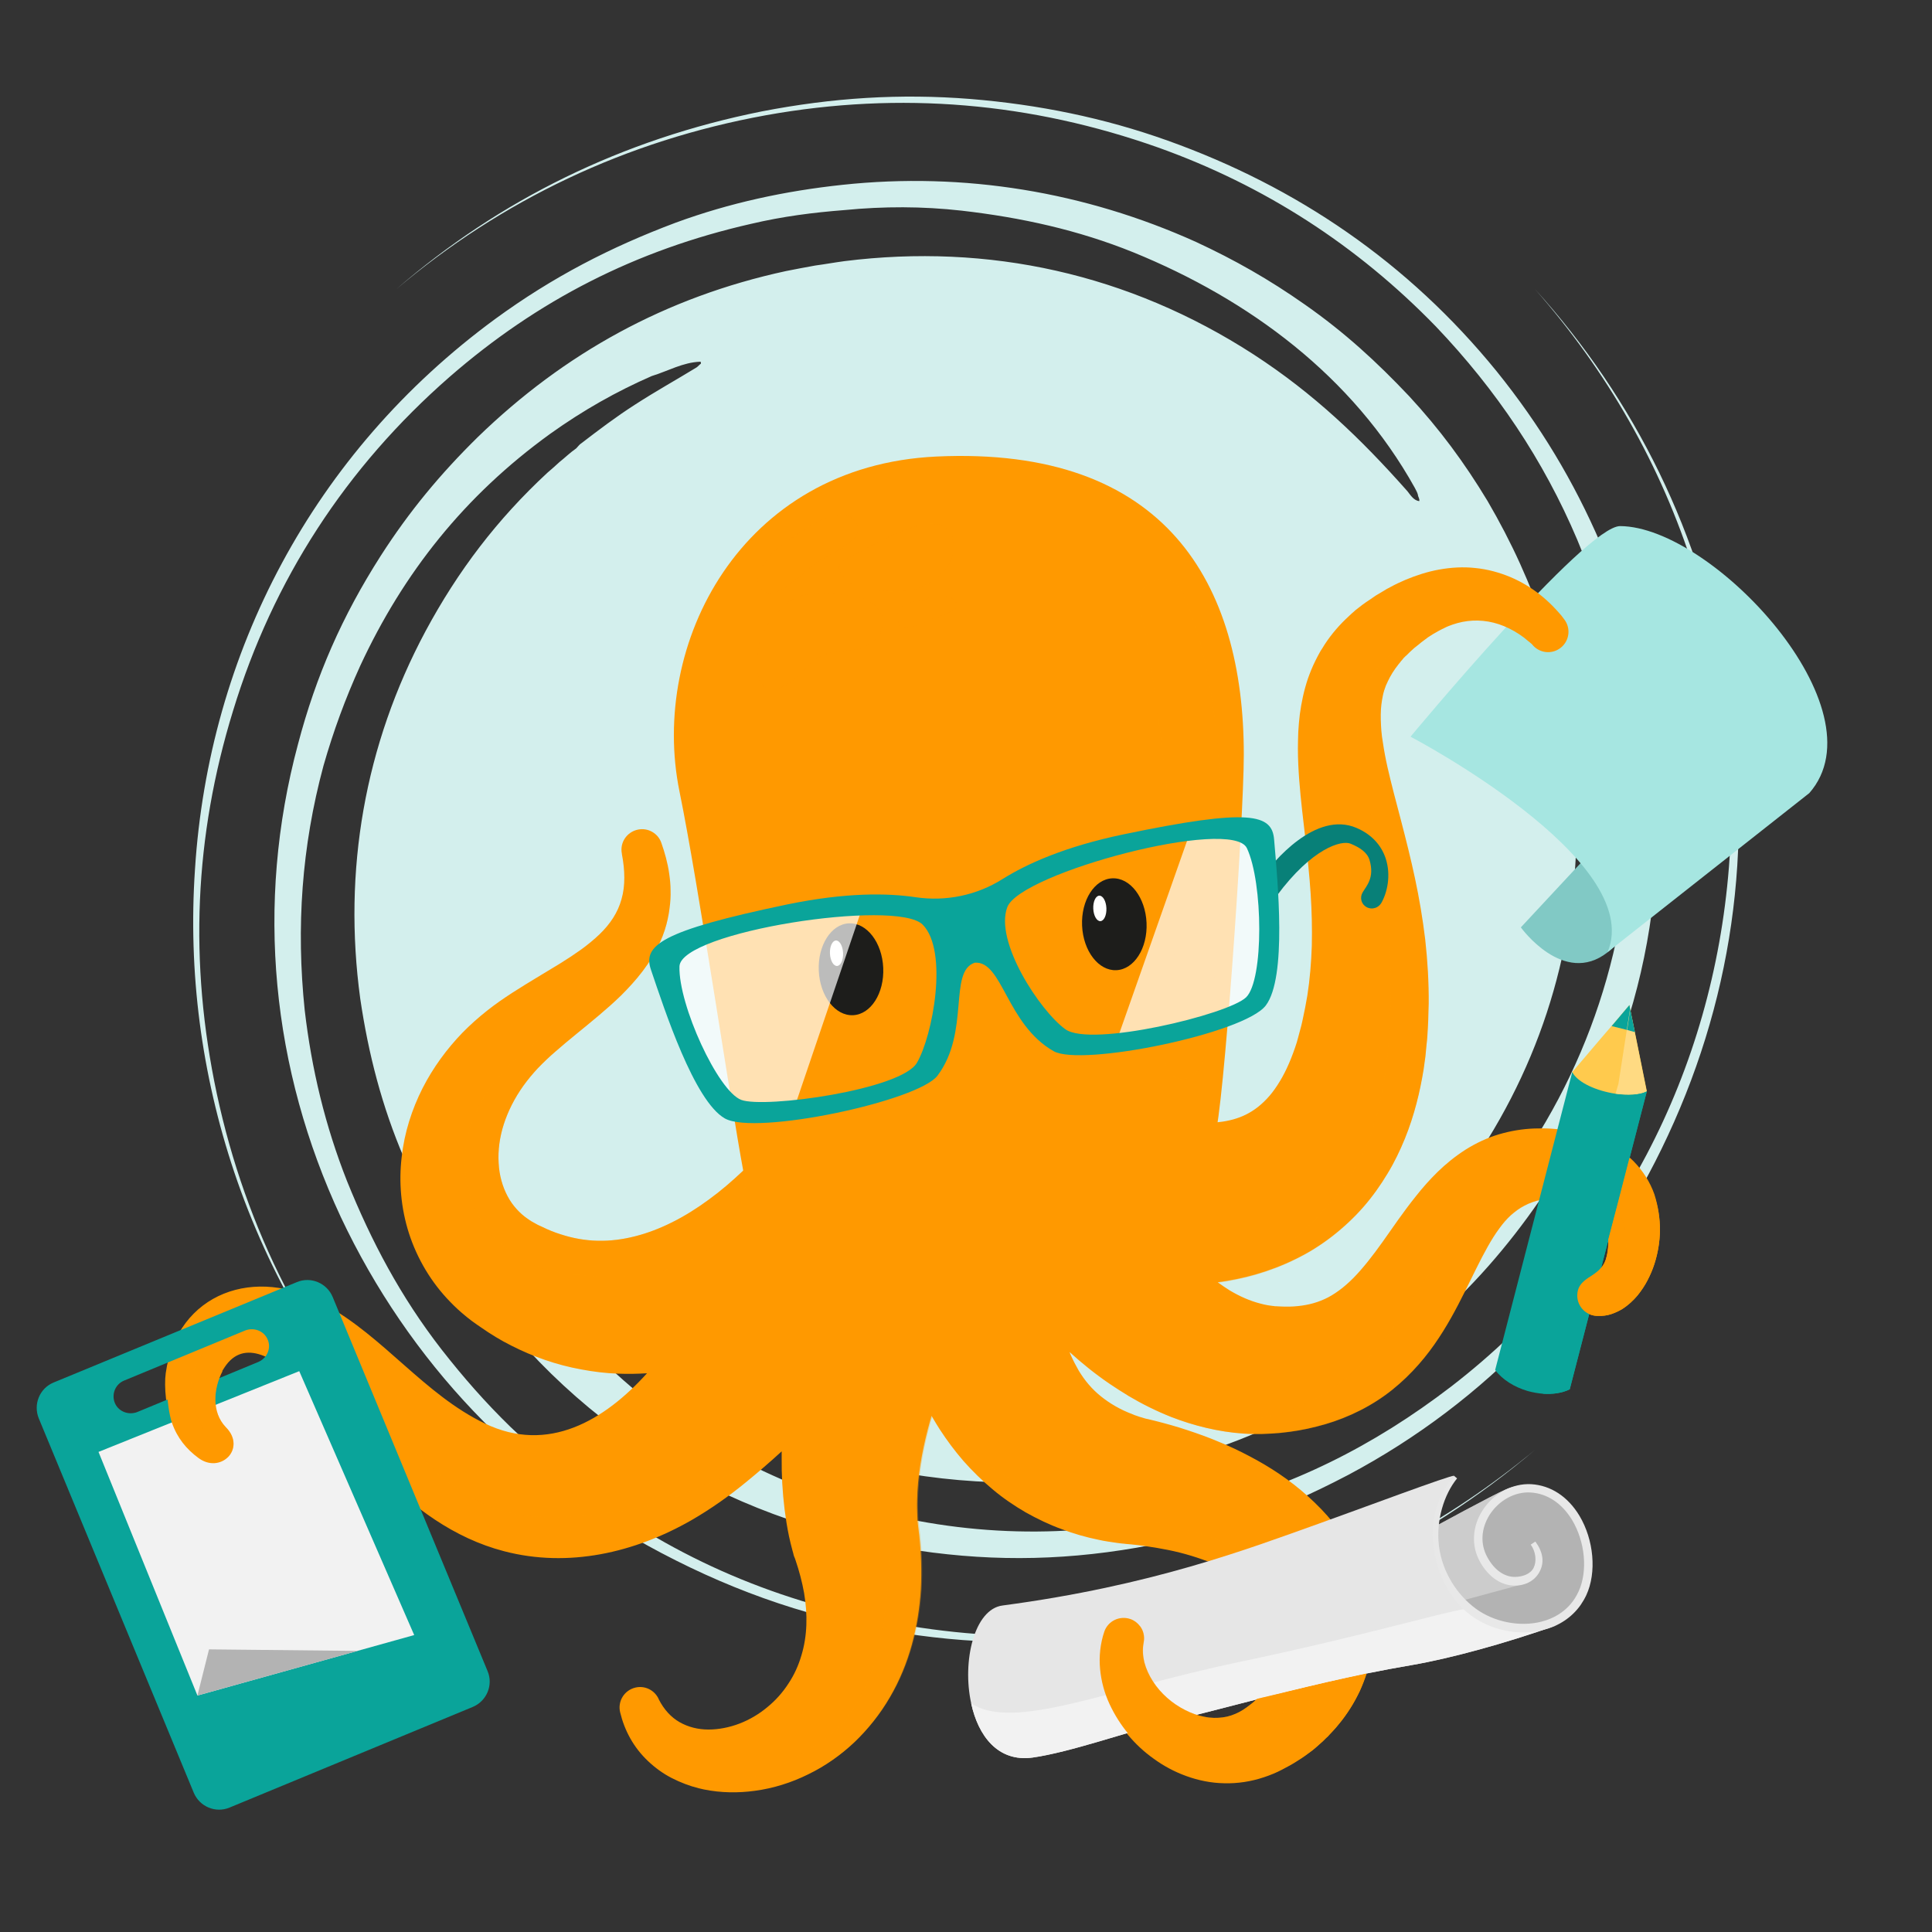 <svg width="1000" height="1000" viewBox="0 0 1000 1000" fill="none" xmlns="http://www.w3.org/2000/svg"
     version="1.1" xmlns:xlink="http://www.w3.org/1999/xlink">

    <rect x="0" y="0" width="1000" height="1000" fill="#333333" stroke="none"/>

    <g>

        <path id="funnel"
              d="M794.572 750.402C736.586 799.593 667.3 832.751 590.282 845.024C548.75 851.457 509.102 851.754 467.471 845.321C422.668 838.59 382.028 824.734 342.379 803.849C268.93 765.248 211.538 704.377 176.449 630.045C140.666 553.437 131.944 468.218 154.246 385.176C163.563 349.742 177.143 318.861 197.067 287.683C211.935 264.522 227.993 245.222 247.321 226.218C292.124 182.767 344.659 153.767 406.808 140.306C411.962 139.316 416.819 138.326 421.974 137.436C427.128 136.743 431.985 135.852 437.139 135.159C511.58 125.855 584.137 141.593 648.863 183.46C680.087 203.75 704.272 226.911 728.458 254.229C730.044 256.208 731.729 259.079 734.604 259.376C734.901 258.089 733.91 257.099 733.91 256.109C733.612 254.823 732.919 253.833 732.324 252.546C700.109 194.644 646.584 155.054 586.615 130.606C557.969 119.026 528.629 112.592 497.703 109.029C477.383 106.753 457.459 106.753 437.139 108.732C420.685 110.019 405.222 111.998 388.768 115.859C329.097 129.418 278.247 155.449 232.75 195.04C178.927 242.055 141.261 300.253 120.644 367.855C100.621 432.883 97.747 498.208 112.218 566.106C127.384 636.875 159.301 698.043 204.996 750.501C167.925 708.633 139.279 660.431 121.239 606.687C104.19 555.812 97.35 503.057 100.919 450.006C108.055 338.062 161.878 234.433 256.242 165.149C286.177 143.275 316.211 127.835 349.714 115.265C377.765 104.971 406.412 98.835 436.049 95.667C498.892 88.937 561.438 99.23 619.127 125.261C639.149 134.565 656.793 144.562 675.527 157.726C696.144 172.177 712.599 187.32 729.35 205.037C745.111 222.061 757.996 239.481 769.99 259.376C782.579 280.953 792.193 302.134 799.925 325.393C811.225 359.837 816.379 394.875 816.082 430.606C815.09 494.941 795.762 556.109 756.113 610.547C731.333 644.001 703.876 669.438 668.787 691.609C667.498 692.599 666.21 693.589 664.921 694.479C664.227 694.776 663.335 695.172 662.641 695.469C654.91 700.913 647.476 704.476 639.447 709.623C638.456 710.316 637.464 710.91 636.87 711.899C636.87 712.196 636.87 712.592 637.167 712.592C643.907 712.592 650.35 709.722 656.793 707.149C672.95 701.309 687.422 693.589 702.587 683.988C728.359 666.964 748.976 648.554 768.701 625.393C816.082 568.382 841.556 499.593 843.836 427.439C844.53 401.705 842.547 376.961 837.988 350.831C833.428 325.393 826.093 302.53 816.379 279.369C798.934 238.194 774.451 201.771 743.227 169.009C702.29 126.845 654.315 95.964 599.501 76.367C534.08 53.206 466.38 47.069 396.499 59.639C323.942 72.803 259.513 103.684 205.095 149.709C258.621 103.387 322.059 72.111 394.319 57.66C431.093 50.534 465.885 48.356 502.262 51.226C537.351 54.097 571.251 60.926 604.457 72.803C671.166 96.657 728.855 135.852 774.649 192.17C797.249 220.181 814.595 249.181 828.472 281.348C841.655 311.932 850.08 343.506 854.541 376.96C866.138 463.17 848.098 546.212 797.149 620.939C763.349 670.131 722.015 705.862 670.769 731.992C619.226 758.419 562.132 769.999 505.137 766.733C458.054 763.863 412.954 751.589 370.728 728.429C360.122 722.292 350.408 716.551 340.099 709.425C333.359 704.575 327.511 700.418 321.365 695.271C316.211 690.421 311.057 686.561 305.902 681.711C299.757 675.872 294.305 670.131 288.159 664.291C284.888 660.728 281.717 657.165 278.446 653.305C276.86 651.721 275.175 650.435 273.886 648.752C272.3 646.476 270.318 644.892 268.732 642.615C267.74 641.626 266.749 641.032 265.857 640.339C264.866 640.042 264.569 641.032 264.866 641.626C266.848 646.476 269.029 650.929 272.003 655.779C281.717 670.923 291.629 683.493 303.92 696.36C311.949 705.07 320.374 712.493 329.394 720.214C346.146 733.773 362.897 744.958 381.929 754.955C393.823 761.091 405.817 766.535 418.306 771.385C430.201 775.542 441.798 779.402 454.387 782.668C509.498 796.525 563.619 795.832 619.028 781.975C668.291 769.702 710.517 748.818 751.157 717.64C837.492 651.028 886.557 553.833 894.883 448.917C897.163 419.026 896.469 390.025 892.009 359.738C888.44 337.172 883.584 316.584 876.843 295.007C859.794 240.669 831.445 191.675 794.374 149.511C846.413 206.918 880.907 276.993 894.19 355.581C908.364 438.623 896.469 519.983 859.993 594.71C824.903 666.766 769.395 725.36 697.929 763.368C678.302 773.661 658.974 782.371 637.663 788.805C629.237 791.378 621.506 793.655 613.18 795.931C604.754 797.911 597.023 799.494 588.399 801.078C547.164 808.204 508.507 808.204 467.57 801.375C373.801 785.934 294.503 737.337 239.986 656.571C227.101 637.568 217.783 619.257 209.06 599.263C197.76 572.836 190.723 545.816 186.461 516.914C177.441 450.6 188.74 385.571 220.261 326.68C237.013 295.502 257.333 268.778 283.402 244.628C285.681 242.648 287.565 241.065 289.547 239.184C292.422 236.908 294.999 234.334 298.27 232.058C299.261 231.068 299.856 230.078 300.847 229.484C310.164 222.358 318.59 215.925 328.601 209.491C339.604 202.365 349.516 196.921 360.518 190.19C361.51 189.498 361.807 188.904 362.798 188.211C362.798 187.914 362.798 187.221 362.501 187.221C353.481 187.518 345.749 192.071 337.324 194.644C318.986 202.662 301.838 212.361 284.789 224.536C240.284 256.703 208.763 296.591 186.461 344.595C178.729 361.619 172.584 378.346 167.429 396.36C156.129 438.227 153.255 479.996 157.715 522.853C161.284 553.437 168.321 582.734 179.621 611.339C192.21 642.516 207.375 671.22 228.587 698.538C239.887 712.988 251.187 725.855 264.073 738.425C272.102 746.146 280.23 753.272 288.853 760.596C336.233 799.197 387.479 824.041 447.745 837.205C509.994 850.765 569.269 850.072 630.129 834.334C662.641 825.921 692.378 815.034 721.619 799.296C748.183 785.143 771.972 769.108 794.572 750.402Z"
              fill="#D3EFED"/>
        <animateTransform
                attributeName="transform"
                type="rotate"
                dur="8s"
                values="0 500 450;360 500 450"
                keyTimes="0; 1"
                calcMode="linear"
                repeatCount="indefinite"
        />
    </g>

    <g id="octopus">
        <g id="Group">
            <path id="Vector"
                  d="M818.091 446.807L787.191 480.007C787.191 480.007 809.291 510.807 832.091 492.907C854.791 475.007 851.991 447.007 851.991 447.007L818.091 446.807Z"
                  fill="#81C9C5"/>
            <path id="Vector_2"
                  d="M730.091 381.307C730.091 381.307 851.991 445.107 832.091 492.807L936.491 410.507C974.591 367.107 886.591 272.607 838.591 272.307C820.591 272.207 730.091 381.307 730.091 381.307Z"
                  fill="#A6E6E1"/>
        </g>
        <g id="Group_2">
            <path id="Vector_3"
                  d="M607.191 578.007C607.291 578.007 607.391 578.107 607.591 578.107C607.391 578.107 607.291 578.007 607.191 578.007Z"
                  fill="#FF9900"/>
            <path id="Vector_4"
                  d="M859.191 636.807C859.091 642.907 858.091 648.707 856.291 654.307C855.391 657.107 854.191 659.907 852.791 662.607C851.391 665.307 849.691 667.907 847.591 670.507C845.491 673.007 842.891 675.507 839.591 677.607C837.891 678.607 835.991 679.507 833.891 680.207C831.791 680.907 829.391 681.207 827.091 681.107C821.291 681.207 816.491 676.507 816.391 670.607C816.391 667.307 817.791 664.407 820.191 662.407C821.991 660.907 824.291 659.907 826.891 659.907C826.891 659.807 826.791 659.807 826.891 659.707C826.991 659.607 827.091 659.407 827.391 659.207C827.891 658.707 828.591 657.807 829.191 656.707C830.491 654.407 831.591 651.207 832.191 647.907C832.691 644.607 832.791 641.207 832.291 638.007C831.791 634.807 830.891 631.907 829.491 629.607C828.091 627.207 826.491 625.407 824.491 624.007C822.491 622.607 820.191 621.607 817.391 620.907C814.591 620.207 811.491 619.807 808.091 619.807C806.391 619.807 804.591 619.907 802.791 620.107C800.991 620.307 799.391 620.507 797.791 620.907C794.591 621.607 791.691 622.607 789.091 624.007C786.491 625.307 784.291 627.007 782.091 628.907C779.891 630.907 777.891 633.207 775.891 636.007C773.891 638.707 771.891 641.907 769.991 645.307C766.091 652.207 762.391 660.107 758.091 668.707C753.791 677.307 748.991 686.507 742.391 695.907C739.091 700.607 735.391 705.207 731.091 709.707C726.791 714.207 721.991 718.507 716.691 722.307C711.391 726.107 705.591 729.407 699.591 732.107C693.591 734.807 687.391 736.907 681.291 738.407C675.091 740.007 668.991 741.007 662.991 741.607L661.891 741.707L660.591 741.807L658.191 742.007C656.591 742.107 654.991 742.107 653.291 742.207C651.691 742.207 650.091 742.207 648.391 742.207C646.791 742.207 645.191 742.107 643.491 742.007C630.491 741.107 617.791 737.907 606.191 733.407C598.391 730.307 590.991 726.607 584.091 722.507C580.791 720.507 577.491 718.407 574.391 716.307C566.891 711.207 559.991 705.607 553.591 699.807C553.791 700.307 553.991 700.807 554.191 701.307C555.491 704.207 556.891 706.907 558.391 709.507C561.491 714.607 565.191 719.007 569.791 722.707C574.391 726.407 579.791 729.607 586.191 732.007L587.391 732.507L588.591 732.907C589.391 733.207 590.291 733.507 591.091 733.707L592.391 734.107L593.091 734.307L594.091 734.507L598.191 735.507C603.691 736.907 609.091 738.407 614.491 740.207C619.891 742.007 625.291 743.907 630.691 746.207C636.091 748.407 641.391 750.907 646.691 753.707C657.191 759.207 667.491 765.907 676.891 774.407C681.591 778.607 686.091 783.207 690.191 788.307C694.291 793.407 697.991 799.007 701.191 805.007C702.791 808.007 704.191 811.107 705.391 814.407C705.991 816.007 706.591 817.707 707.091 819.307C707.391 820.107 707.591 821.007 707.791 821.807C707.991 822.607 708.291 823.507 708.491 824.307L709.091 826.907L709.591 829.507C709.791 830.407 709.891 831.207 709.991 832.107C710.091 833.007 710.291 833.807 710.291 834.707C710.691 838.207 710.791 841.707 710.691 845.307C710.591 848.807 710.291 852.307 709.691 855.807C709.091 859.307 708.291 862.707 707.291 866.007C706.191 869.307 704.991 872.507 703.591 875.607C702.091 878.707 700.491 881.707 698.691 884.507C696.891 887.307 694.991 890.007 692.891 892.507C691.891 893.807 690.791 895.007 689.691 896.207L687.991 898.007L687.191 898.907L686.291 899.707L684.591 901.407L682.791 903.007L681.891 903.807L680.991 904.607L679.191 906.107C676.691 908.007 674.191 909.807 671.591 911.407C668.991 913.107 666.391 914.507 663.691 915.907C660.691 917.507 657.491 918.807 654.191 919.907C647.591 922.107 640.591 923.207 633.691 923.007C626.791 922.907 620.191 921.507 614.091 919.307C607.991 917.107 602.391 914.107 597.291 910.407C592.191 906.807 587.691 902.607 583.791 897.907C579.891 893.207 576.591 888.007 573.991 882.407C571.391 876.807 569.691 870.707 569.091 864.207C568.491 857.807 569.191 851.107 571.291 844.907C573.191 839.407 579.191 836.507 584.791 838.407C589.791 840.107 592.591 845.207 591.791 850.207L591.691 850.807C591.091 854.107 591.291 857.507 592.091 860.807C592.991 864.207 594.491 867.507 596.491 870.607C600.491 876.907 606.591 882.207 613.191 885.507C616.491 887.207 619.891 888.407 623.191 889.007C626.491 889.707 629.791 889.707 632.791 889.307C635.791 888.907 638.591 887.907 641.291 886.507C642.591 885.807 643.891 885.007 645.091 884.107C646.691 882.907 648.191 881.807 649.591 880.507C651.691 878.707 653.491 876.807 655.191 874.907C658.191 871.407 660.491 867.707 662.091 863.907C664.591 857.907 665.391 851.907 664.491 846.307C663.691 840.607 661.291 835.307 657.591 830.307C655.691 827.807 653.591 825.407 650.991 823.207C648.491 821.007 645.691 818.807 642.691 816.907C636.691 813.007 629.691 809.707 622.191 807.107C618.491 805.807 614.591 804.607 610.591 803.607C606.591 802.607 602.591 801.807 598.391 801.107C594.291 800.407 589.991 799.807 585.791 799.407L582.591 799.107L581.791 799.007L580.591 798.907L578.191 798.607C576.591 798.407 574.991 798.107 573.491 797.907L571.091 797.507L568.691 797.007C562.291 795.707 555.891 793.907 549.591 791.507C543.191 789.207 536.991 786.207 530.891 782.807C524.891 779.307 518.991 775.307 513.691 770.807C508.291 766.307 503.291 761.407 498.691 756.207C494.191 751.007 490.091 745.507 486.391 739.807C485.091 737.807 483.991 735.907 482.791 733.907C482.591 733.607 482.391 733.207 482.191 732.907C482.191 732.907 482.191 732.907 482.191 732.807C481.491 735.207 480.791 737.507 480.191 739.907C476.991 752.307 474.891 764.707 474.691 776.407C474.591 779.307 474.691 782.207 474.791 784.907L474.891 787.007L475.091 789.007L475.791 794.707C476.791 803.907 477.091 813.307 476.591 822.807C475.991 832.307 474.491 841.907 471.891 851.407C469.291 860.807 465.491 870.107 460.491 878.607C455.491 887.207 449.291 895.007 442.191 901.807C435.091 908.507 426.991 914.207 418.291 918.407C409.591 922.707 400.391 925.607 390.791 926.907C382.091 928.107 373.091 928.007 364.291 926.207C363.391 926.007 362.591 925.807 361.691 925.607C356.891 924.407 352.191 922.607 347.691 920.307C343.191 918.007 339.091 915.007 335.391 911.507C331.691 908.007 328.591 904.007 326.191 899.707C323.791 895.407 322.091 890.907 320.991 886.307C319.591 880.607 323.091 874.907 328.791 873.507C333.691 872.307 338.591 874.707 340.791 879.107L340.991 879.607C343.691 884.907 347.391 888.907 351.791 891.407C356.191 893.907 361.291 895.207 366.691 895.207C371.991 895.207 377.591 894.107 382.791 892.107C387.991 890.107 392.891 887.207 397.191 883.607C401.491 880.107 405.191 875.907 408.091 871.407C411.091 866.907 413.291 862.007 414.791 856.907C417.891 846.707 418.091 835.707 416.191 824.507C415.191 818.907 413.691 813.207 411.791 807.607C411.591 806.907 411.291 806.207 410.991 805.507L410.891 805.207V805.107L410.791 804.907L410.591 804.007L410.091 802.207C409.791 801.007 409.491 799.807 409.191 798.707L408.391 795.207C407.391 790.507 406.691 785.807 406.091 781.207C404.991 772.207 404.491 763.307 404.591 754.507C404.591 754.307 404.591 754.007 404.591 753.807C404.591 752.907 404.591 752.107 404.591 751.207C398.391 756.907 392.091 762.307 386.091 767.207C377.191 774.507 367.791 781.107 357.791 786.907C328.391 803.707 294.191 811.607 260.891 802.907C234.791 796.107 213.591 780.107 194.991 761.107C181.191 747.007 136.491 677.407 116.191 707.707C113.791 711.307 111.991 715.807 111.191 720.507C110.691 723.607 110.591 726.807 111.091 729.707C112.791 738.207 130.991 757.007 110.791 758.607C89.791 760.207 83.891 724.307 85.791 710.707C91.591 669.107 132.591 654.607 168.091 675.207C198.591 691.807 219.691 721.807 250.991 736.807C283.891 752.607 312.891 735.107 334.891 710.807C329.991 711.107 324.991 711.207 319.991 711.007C313.591 710.807 307.191 710.007 300.791 708.807C288.091 706.507 275.891 702.207 264.691 696.507C259.091 693.707 253.891 690.507 248.891 687.007L246.991 685.707L244.891 684.207C244.191 683.707 243.491 683.207 242.791 682.607C242.091 682.107 241.391 681.507 240.791 681.007C238.091 678.807 235.491 676.407 233.091 673.907C228.191 668.907 223.891 663.307 220.291 657.307C216.691 651.307 213.791 644.907 211.691 638.407C207.491 625.307 206.391 611.707 207.891 599.007C209.291 586.207 213.191 574.207 218.691 563.307C224.191 552.507 231.291 542.907 239.291 534.607C243.291 530.507 247.591 526.707 251.991 523.207C256.391 519.707 260.791 516.707 265.091 513.907C273.791 508.307 282.091 503.507 289.891 498.707C293.791 496.307 297.391 493.907 300.891 491.407C304.291 488.907 307.491 486.307 310.291 483.607C315.891 478.207 319.791 472.307 321.691 465.407C323.691 458.507 323.491 450.407 321.891 442.107V441.907C320.691 436.207 324.391 430.607 330.191 429.407C335.391 428.307 340.591 431.307 342.291 436.207C344.091 441.307 345.591 446.607 346.391 452.307C346.791 455.107 347.091 458.007 347.091 461.007C347.191 463.907 346.991 466.907 346.591 469.907C346.391 471.707 346.091 473.507 345.691 475.307C344.791 479.507 343.491 483.607 341.691 487.507C339.191 493.107 336.091 498.107 332.591 502.707C329.091 507.307 325.291 511.407 321.491 515.207C317.591 519.007 313.691 522.407 309.791 525.707C301.991 532.307 294.391 538.207 287.691 544.107C284.291 547.007 281.191 550.007 278.391 552.907C275.691 555.807 273.191 558.807 270.891 562.007C266.391 568.307 262.991 575.007 260.791 581.807C258.591 588.607 257.691 595.507 258.091 601.907C258.391 608.307 260.091 614.207 262.691 619.107C263.991 621.607 265.591 623.807 267.291 625.707C269.091 627.707 270.991 629.407 273.191 630.907C274.291 631.707 275.391 632.407 276.591 633.007C276.891 633.207 277.191 633.307 277.491 633.507C277.791 633.707 278.091 633.807 278.391 634.007L280.591 635.007C283.791 636.607 287.091 637.907 290.291 638.907C303.191 643.107 315.791 643.207 328.691 639.907C335.091 638.307 341.591 635.807 347.991 632.607C354.391 629.407 360.791 625.407 366.891 620.907C373.091 616.407 378.991 611.307 384.691 605.907C385.191 605.407 385.791 604.807 386.291 604.307C388.491 602.107 390.691 599.807 392.791 597.507C395.391 594.707 397.791 591.707 399.891 589.007C414.591 569.607 442.291 565.807 461.691 580.507C464.091 582.407 466.291 584.407 468.291 586.607L472.791 580.707C492.991 554.207 530.891 549.007 557.391 569.307C563.091 573.607 567.691 578.707 571.391 584.407C581.491 577.407 594.391 574.707 607.191 578.007H607.091C606.991 578.007 606.991 578.007 606.991 578.007C606.891 578.007 606.991 578.007 606.991 578.007C606.991 578.007 606.991 578.007 607.091 578.007C607.091 578.007 607.191 578.007 607.191 578.107C607.391 578.207 607.591 578.307 607.891 578.407C608.391 578.607 609.091 578.807 609.691 579.007C610.991 579.407 612.391 579.707 613.891 580.007C616.791 580.507 619.691 580.907 622.591 581.007C628.291 581.307 633.591 580.707 638.291 579.407C642.991 578.107 647.091 576.107 651.191 572.907C653.191 571.307 655.191 569.407 657.091 567.207C658.991 565.007 660.791 562.407 662.491 559.607C665.891 554.007 668.791 547.107 671.191 539.607L671.991 536.707C672.091 536.207 672.291 535.707 672.391 535.207L672.791 533.707L673.191 532.207L673.591 530.707C673.791 529.707 674.091 528.707 674.291 527.607C675.191 523.507 675.991 519.407 676.691 515.207C677.991 506.807 678.691 498.307 678.991 489.507C679.191 480.707 678.991 471.807 678.391 462.607C677.791 453.407 676.791 444.007 675.691 434.307C674.591 424.607 673.291 414.507 672.491 403.907C672.091 398.607 671.791 393.107 671.791 387.407C671.791 384.607 671.891 381.707 671.991 378.707C672.191 375.707 672.391 372.807 672.791 369.707C673.591 363.707 674.891 357.407 676.991 351.207C678.091 348.107 679.291 345.107 680.791 342.107C681.491 340.607 682.291 339.207 683.091 337.707C683.491 337.007 683.891 336.307 684.391 335.607C684.791 334.907 685.291 334.207 685.691 333.507C689.291 328.007 693.591 323.107 698.091 319.007L699.791 317.407C700.391 316.907 700.991 316.407 701.491 315.907L703.291 314.507L705.091 313.107C705.691 312.707 706.291 312.207 706.891 311.807L708.691 310.607L712.191 308.207L715.891 306.007L717.691 304.907L719.591 303.907C720.891 303.207 722.191 302.507 723.491 301.907L727.491 300.107C732.991 297.807 738.791 295.907 744.891 294.807C750.991 293.707 757.391 293.307 763.591 294.007C769.891 294.607 775.991 296.307 781.591 298.607C787.291 301.007 792.391 304.107 796.991 307.707C799.291 309.507 801.491 311.507 803.491 313.507C804.491 314.507 805.491 315.607 806.491 316.707C806.991 317.307 807.491 317.807 807.991 318.407C808.191 318.707 808.491 319.007 808.691 319.307L809.591 320.507C813.191 325.107 812.391 331.707 807.791 335.307C803.191 338.907 796.591 338.107 792.991 333.507C793.091 333.607 792.991 333.507 792.891 333.407L792.691 333.207L792.191 332.807C791.891 332.507 791.491 332.207 791.091 331.907C790.291 331.307 789.591 330.607 788.791 330.007C787.191 328.807 785.491 327.707 783.791 326.707C780.291 324.707 776.691 323.207 773.091 322.307C765.891 320.507 758.691 320.907 751.791 323.307C750.391 323.807 748.991 324.307 747.691 325.007C745.691 325.907 743.691 327.007 741.691 328.207L739.191 329.807C738.391 330.407 737.591 331.007 736.791 331.607L735.591 332.507L734.391 333.507L731.991 335.407L729.691 337.507L728.591 338.607C728.191 339.007 727.891 339.307 727.491 339.607L726.491 340.607L725.591 341.707C725.291 342.107 724.891 342.407 724.691 342.807L723.791 343.907C721.491 346.807 719.691 349.707 718.291 352.707C718.091 353.107 717.991 353.507 717.791 353.807L717.291 354.907C717.091 355.707 716.691 356.407 716.491 357.207C715.991 358.707 715.691 360.407 715.391 362.007C714.791 365.307 714.591 368.807 714.691 372.507C714.691 374.407 714.891 376.307 714.991 378.307C715.191 380.307 715.391 382.307 715.791 384.407C716.391 388.507 717.191 392.807 718.191 397.207C720.191 406.007 722.691 415.307 725.191 424.807C727.691 434.407 730.191 444.307 732.391 454.607C734.591 464.907 736.391 475.507 737.691 486.307C738.891 497.207 739.591 508.307 739.491 519.507C739.391 525.107 739.191 530.807 738.791 536.407C738.691 537.807 738.591 539.207 738.391 540.607L738.191 542.707L737.991 544.807L737.791 546.907C737.691 547.607 737.591 548.307 737.491 549.007L736.891 553.407C734.991 565.107 732.091 577.207 727.191 589.307C724.691 595.407 721.791 601.507 718.191 607.407C714.591 613.407 710.491 619.207 705.691 624.707C700.891 630.207 695.391 635.307 689.491 639.907C686.491 642.207 683.491 644.307 680.291 646.307C677.091 648.307 673.791 650.107 670.491 651.707C663.791 655.007 656.891 657.607 649.991 659.607C643.391 661.507 636.791 662.807 630.291 663.707C632.391 665.207 634.391 666.607 636.491 667.907C641.691 671.007 646.891 673.307 652.291 674.707L654.291 675.207C654.991 675.307 655.691 675.507 656.291 675.607C656.991 675.707 657.691 675.807 658.391 675.907L659.391 676.007L659.891 676.107H660.491C663.691 676.307 666.791 676.407 669.691 676.207C675.491 675.807 680.591 674.707 685.591 672.407C688.091 671.307 690.491 669.807 692.991 668.007C695.491 666.207 697.991 664.007 700.491 661.507C705.491 656.407 710.491 650.007 715.691 642.707C720.891 635.407 726.291 627.307 732.991 619.007C736.291 614.807 739.991 610.607 744.191 606.507C748.391 602.407 753.191 598.507 758.491 595.107C763.891 591.707 769.791 588.907 775.891 587.107C778.991 586.207 781.991 585.507 785.091 585.007C788.191 584.507 791.191 584.207 794.191 584.107C797.191 584.007 800.091 584.007 802.991 584.207C805.791 584.407 808.691 584.607 811.591 585.107C817.391 586.007 823.291 587.507 829.191 590.007C832.091 591.307 834.991 592.807 837.791 594.707C840.591 596.607 843.191 598.707 845.591 601.107C850.391 606.007 854.091 611.907 856.291 618.107C858.291 624.407 859.191 630.707 859.191 636.807Z"
                  fill="#FF9900"/>
        </g>
        <path id="Vector_5" opacity="0.3"
              d="M672.291 850.407C671.591 859.807 664.291 870.107 655.491 874.707C658.491 871.207 660.791 867.507 662.391 863.707C664.891 857.707 665.691 851.707 664.791 846.107C663.991 840.407 661.591 835.107 657.891 830.107C655.991 827.607 653.891 825.207 651.291 823.007C648.791 820.807 645.991 818.607 642.991 816.707C636.991 812.807 629.991 809.507 622.491 806.907C618.791 805.607 614.891 804.407 610.891 803.407C606.891 802.407 602.891 801.607 598.691 800.907C594.591 800.207 590.291 799.607 586.091 799.207L582.891 798.907L582.091 798.807L580.891 798.707L578.491 798.407C576.891 798.207 575.291 797.907 573.791 797.707L571.391 797.307L568.991 796.807C562.591 795.507 556.191 793.707 549.891 791.307C543.491 789.007 537.291 786.007 531.191 782.607C525.191 779.107 519.291 775.107 513.991 770.607C508.591 766.107 503.591 761.207 498.991 756.007C494.491 750.807 490.391 745.307 486.691 739.607C485.391 737.607 484.691 736.107 482.491 732.707C540.591 795.207 586.191 774.407 648.491 804.407C672.591 815.507 673.591 833.207 672.291 850.407Z"
              fill="#FF9900"/>
        <path id="Vector_6" opacity="0.3"
              d="M385.791 610.507C386.391 638.107 355.191 670.707 288.691 658.307C248.291 650.707 228.591 608.807 248.191 571.707C262.291 545.107 292.791 529.507 314.291 509.807C325.191 499.807 338.291 488.907 345.691 475.307C344.791 479.507 343.491 483.607 341.691 487.507C339.191 493.107 336.091 498.107 332.591 502.707C329.091 507.307 325.291 511.407 321.491 515.207C317.591 519.007 313.691 522.407 309.791 525.707C301.991 532.307 294.391 538.207 287.691 544.107C284.291 547.007 281.191 550.007 278.391 552.907C275.691 555.807 273.191 558.807 270.891 562.007C266.391 568.307 262.991 575.007 260.791 581.807C258.591 588.607 257.691 595.507 258.091 601.907C258.391 608.307 260.091 614.207 262.691 619.107C263.991 621.607 265.591 623.807 267.291 625.707C269.091 627.707 270.991 629.407 273.191 630.907C274.291 631.707 275.391 632.407 276.591 633.007C276.891 633.207 277.191 633.307 277.491 633.507C277.791 633.707 278.091 633.807 278.391 634.007L280.591 635.007C283.791 636.607 287.091 637.907 290.291 638.907C303.191 643.107 315.791 643.207 328.691 639.907C335.091 638.307 341.591 635.807 347.991 632.607C354.391 629.407 360.791 625.407 366.891 620.907C373.091 616.407 378.991 611.307 384.691 605.907C385.191 605.407 385.791 604.807 386.291 604.307C386.491 606.407 385.691 608.307 385.791 610.507Z"
              fill="#FF9900"/>
        <path id="Vector_7"
              d="M484.591 236.307C383.291 241.107 336.191 333.407 351.691 409.607C361.691 458.607 377.991 570.007 384.691 605.907C394.391 657.807 456.191 645.207 506.791 642.707C545.991 640.807 610.891 627.207 628.791 587.607C633.091 578.007 643.791 425.107 643.791 390.507C643.791 302.407 603.691 230.707 484.591 236.307Z"
              fill="url(#paint0_radial_5_2)"/>
        <g id="Group_3">
            <path id="Vector_8"
                  d="M441.525 525.468C450.739 525.062 457.74 514.088 457.161 500.957C456.583 487.826 448.645 477.51 439.431 477.915C430.217 478.321 423.217 489.295 423.795 502.426C424.373 515.557 432.311 525.873 441.525 525.468Z"
                  fill="#1D1D1B"/>
            <path id="Vector_9"
                  d="M433.265 499.984C435.141 499.901 436.532 496.882 436.372 493.241C436.211 489.599 434.561 486.714 432.685 486.797C430.809 486.879 429.418 489.898 429.578 493.54C429.739 497.181 431.389 500.066 433.265 499.984Z"
                  fill="white"/>
        </g>
        <g id="Group_4">
            <path id="Vector_10"
                  d="M577.818 502.169C587.032 501.764 594.032 490.79 593.454 477.659C592.876 464.527 584.938 454.211 575.724 454.617C566.51 455.022 559.509 465.996 560.088 479.128C560.666 492.259 568.604 502.575 577.818 502.169Z"
                  fill="#1D1D1B"/>
            <path id="Vector_11"
                  d="M569.562 476.785C571.438 476.703 572.829 473.684 572.669 470.042C572.508 466.401 570.858 463.516 568.982 463.599C567.106 463.681 565.715 466.7 565.876 470.341C566.036 473.983 567.687 476.868 569.562 476.785Z"
                  fill="white"/>
        </g>
        <g id="Group_5">
            <path id="Vector_12"
                  d="M818.591 825.207C815.491 838.207 795.091 844.807 782.991 844.107C772.691 843.507 759.991 837.107 752.691 829.507C751.991 828.807 751.391 828.107 750.791 827.407C735.991 810.407 742.391 790.307 742.391 790.307C742.391 790.307 772.791 773.707 779.391 770.907C781.591 769.907 784.091 769.307 786.691 769.007C794.891 768.207 804.291 771.507 811.391 781.307C820.891 794.907 822.491 808.507 818.591 825.207Z"
                  fill="#B3B3B3"/>
            <path id="Vector_13"
                  d="M791.191 819.107C790.891 819.207 771.591 824.507 752.591 829.607C751.891 828.907 751.291 828.207 750.691 827.507C735.891 810.507 742.291 790.407 742.291 790.407C742.291 790.407 772.691 773.807 779.291 771.007C781.491 770.007 783.991 769.407 786.591 769.107L785.291 770.907C779.291 772.907 773.391 776.807 767.691 784.907C763.691 790.907 763.191 798.007 766.891 806.507L780.791 818.707L791.191 819.107Z"
                  fill="#CCCCCC"/>
            <path id="Vector_14"
                  d="M805.491 841.307C778.591 850.807 750.591 858.407 730.891 861.807C698.691 867.307 673.591 873.607 646.191 880.707C632.691 884.207 618.691 887.807 602.991 891.607C583.891 896.307 553.691 907.007 534.491 909.707C516.491 912.207 506.291 898.407 502.691 881.707C497.891 859.807 504.291 832.907 518.891 831.007C596.391 820.707 645.691 801.807 682.691 788.607C702.591 781.507 751.991 763.007 752.491 763.907C741.491 779.307 739.391 800.107 748.091 818.607C750.491 823.707 753.991 828.607 758.391 832.707C769.091 842.607 785.291 847.907 805.491 841.307Z"
                  fill="#E6E6E6"/>
            <path id="Vector_15"
                  d="M805.491 841.307C778.591 850.807 750.591 858.407 730.891 861.807C698.691 867.307 673.591 873.607 646.191 880.707C632.691 884.207 618.691 887.807 602.991 891.607C583.891 896.307 553.691 907.007 534.491 909.707C516.491 912.207 506.291 898.407 502.691 881.707C525.091 896.107 571.991 874.807 641.091 860.307C704.191 847.107 741.591 835.807 758.491 832.707C785.191 848.107 805.491 841.307 805.491 841.307Z"
                  fill="#F2F2F2"/>
            <g id="Group_6">
                <path id="Vector_16"
                      d="M818.091 830.807C819.191 829.207 820.191 827.507 821.091 825.607C826.491 813.907 824.991 797.007 817.491 784.507C811.491 774.607 802.691 768.807 792.491 768.207C782.791 767.707 772.891 773.007 767.291 781.907C761.991 790.207 761.491 800.007 765.891 808.107C770.291 816.207 777.091 820.807 784.291 820.707C789.991 820.607 794.791 817.907 797.091 813.107C799.491 808.307 798.491 803.007 794.691 797.907L792.291 799.507C795.091 803.307 795.391 808.307 793.791 811.507C792.191 814.707 788.191 816.107 784.291 816.207C778.691 816.307 773.391 812.607 769.791 805.907C766.091 799.107 766.591 791.207 770.991 784.107C775.791 776.607 784.091 772.007 792.191 772.507C800.791 773.007 808.391 778.007 813.691 786.707C820.491 798.007 821.891 813.207 817.091 823.707C812.491 833.807 803.991 837.807 797.691 839.407C786.491 842.207 773.091 839.507 763.691 832.507C754.391 825.607 746.491 813.907 744.791 800.107C743.191 786.907 747.491 773.407 754.191 765.207L752.491 763.807C744.991 773.107 740.091 785.307 741.891 799.907C743.791 815.107 750.791 828.307 761.191 836.007C771.791 843.907 786.191 846.907 798.891 843.607C806.991 841.607 813.591 837.107 818.091 830.807Z"
                      fill="#E8E8E8"/>
            </g>
        </g>
        <path id="Vector_17" opacity="0.3"
              d="M820.191 662.507C821.991 661.007 824.291 660.007 826.891 660.007C826.891 659.907 826.791 659.907 826.891 659.807C826.991 659.707 827.091 659.507 827.391 659.307C827.891 658.807 828.591 657.907 829.191 656.807C830.491 654.507 831.591 651.307 832.191 648.007C832.691 644.707 832.791 641.307 832.291 638.107C831.791 634.907 830.891 632.007 829.491 629.707C828.091 627.307 826.491 625.507 824.491 624.107C822.491 622.707 820.191 621.707 817.391 621.007C814.591 620.307 811.491 619.907 808.091 619.907C806.391 619.907 804.591 620.007 802.791 620.207C800.991 620.407 799.391 620.607 797.791 621.007C794.591 621.707 791.691 622.707 789.091 624.107C786.491 625.407 784.291 627.107 782.091 629.007C779.891 631.007 777.891 633.307 775.891 636.107C773.891 638.807 771.891 642.007 769.991 645.407C766.091 652.307 762.391 660.207 758.091 668.807C753.791 677.407 748.991 686.607 742.391 696.007C739.091 700.707 735.391 705.307 731.091 709.807C726.791 714.307 721.991 718.607 716.691 722.407C711.391 726.207 705.591 729.507 699.591 732.207C693.591 734.907 687.391 737.007 681.291 738.507C675.091 740.107 668.991 741.107 662.991 741.707L661.891 741.807H660.591L658.191 742.007C656.591 742.107 654.991 742.107 653.291 742.207C651.691 742.207 650.091 742.207 648.391 742.207C646.791 742.207 645.191 742.107 643.491 742.007C630.491 741.107 617.791 737.907 606.191 733.407C598.391 730.307 590.991 726.607 584.091 722.507C582.691 721.307 581.591 720.007 580.491 718.707C611.691 733.507 643.391 741.607 674.691 727.007C701.591 714.507 719.591 695.407 750.191 640.407C763.491 616.507 787.891 605.407 815.491 609.607C844.491 613.807 854.091 665.507 820.191 662.507Z"
              fill="#FF9900"/>
        <g id="Group_7">
            <path id="Vector_18"
                  d="M852.391 564.907L812.491 719.107C808.491 721.107 803.591 721.707 798.691 721.407C796.091 721.207 793.391 720.707 790.791 720.007C783.891 718.007 777.591 714.107 773.891 709.107L813.791 554.907L837.691 561.107L852.191 564.907H852.391Z"
                  fill="#0AA49A"/>
            <path id="Vector_19"
                  d="M852.291 564.907C848.591 566.807 842.491 567.007 836.191 566.107C826.691 564.707 816.691 560.507 813.791 554.907L828.591 537.507L834.191 531.007L843.391 520.207L843.791 522.407L846.191 534.107L847.891 542.507L852.391 564.707L852.291 564.907Z"
                  fill="#FFCA4D"/>
            <path id="Vector_20"
                  d="M846.191 534.207L842.191 533.107L834.191 531.107L843.391 520.207L843.791 522.507L846.191 534.207Z"
                  fill="#0AA49A"/>
            <path id="Vector_21"
                  d="M852.291 564.907C848.591 566.807 842.491 567.007 836.191 566.107L837.691 561.007L843.691 522.407L846.091 534.107L847.791 542.507L852.291 564.907Z"
                  fill="#FFDA82"/>
            <path id="Vector_22"
                  d="M852.391 564.907L812.491 719.107C808.491 721.107 803.591 721.707 798.691 721.407L836.191 566.307C842.491 567.107 848.591 566.807 852.391 564.907H852.291H852.391Z"
                  fill="#0AA49A"/>
            <path id="Vector_23" d="M846.191 534.207L842.191 533.107L843.791 522.507L846.191 534.207Z" fill="#0AA49A"/>
        </g>
        <path id="Vector_24" opacity="0.3"
              d="M405.191 750.507C398.991 756.207 392.691 761.607 386.691 766.507C377.791 773.807 368.391 780.407 358.391 786.207C328.991 803.007 294.791 810.907 261.491 802.207C235.391 795.407 214.191 779.407 195.591 760.407C181.791 746.307 137.091 676.707 116.791 707.007C114.391 710.607 114.391 710.607 114.391 710.607C108.791 715.907 101.391 716.607 98.791 716.507C101.991 687.907 133.291 677.507 156.791 692.907C167.891 700.207 178.191 709.407 185.691 720.307C195.791 734.907 207.391 745.507 220.791 757.107C231.891 766.707 248.991 786.907 290.191 785.207C339.991 783.207 357.391 772.007 405.191 750.507Z"
              fill="#FF9900"/>
        <path id="Vector_25" opacity="0.3"
              d="M631.591 415.107C632.191 464.207 630.691 497.207 623.691 544.607C620.591 565.307 599.791 561.107 603.591 544.607C610.391 515.207 608.491 446.407 604.191 409.707C602.491 395.607 597.791 351.507 589.991 313.707C587.191 300.007 606.291 293.907 611.991 306.607C629.091 344.107 631.291 393.307 631.591 415.107Z"
              fill="#FF9900"/>
        <path id="Vector_26"
              d="M20.091 734.207L100.291 927.907C103.291 935.107 111.591 938.607 118.791 935.607L244.691 883.507C251.891 880.507 255.391 872.207 252.391 865.007L172.191 671.307C169.191 664.107 160.891 660.607 153.691 663.607L27.691 715.607C20.491 718.607 17.091 726.907 20.091 734.207ZM133.791 704.907L71.191 730.807C66.791 732.607 61.591 730.807 59.591 726.507C57.491 721.907 59.591 716.507 64.191 714.607L126.791 688.707C131.191 686.907 136.391 688.707 138.391 693.007C140.591 697.507 138.391 702.907 133.791 704.907Z"
              fill="#0AA49A"/>
        <path id="Vector_27" d="M50.991 751.507L102.191 877.607L214.391 846.307L154.891 709.707L50.991 751.507Z"
              fill="#F2F2F2"/>
        <path id="Vector_28" opacity="0.3"
              d="M475.191 775.907C475.091 778.807 475.191 781.707 475.291 784.407L475.391 786.507L475.591 788.507L476.291 794.207C477.291 803.407 477.591 812.807 477.091 822.307C476.491 831.807 474.991 841.407 472.391 850.907C469.791 860.307 465.991 869.607 460.991 878.107C455.991 886.707 449.791 894.507 442.691 901.307C435.591 908.007 427.491 913.707 418.791 917.907C410.091 922.207 400.891 925.107 391.291 926.407C382.591 927.607 373.591 927.507 364.791 925.707C381.891 927.707 428.291 903.307 437.891 889.907C462.391 855.907 457.291 822.907 462.991 783.307C465.891 763.607 470.791 747.807 482.791 732.307C482.091 734.707 481.391 737.007 480.791 739.407C477.491 751.807 475.491 764.207 475.191 775.907Z"
              fill="#FF9900"/>
        <path id="Vector_29" opacity="0.3"
              d="M715.191 362.307C714.591 365.607 714.391 369.107 714.491 372.807C714.491 374.707 714.691 376.607 714.791 378.607C714.991 380.607 715.191 382.607 715.591 384.707C716.191 388.807 716.991 393.107 717.991 397.507C719.991 406.307 722.491 415.607 724.991 425.107C727.491 434.707 729.991 444.607 732.191 454.907C734.391 465.207 736.191 475.807 737.491 486.607C738.691 497.507 739.391 508.607 739.291 519.807C739.191 525.407 738.991 531.107 738.591 536.707C738.491 538.107 738.391 539.507 738.191 540.907L737.991 543.007L737.791 545.107L737.591 547.207C737.491 547.907 737.391 548.607 737.291 549.307L736.691 553.707C734.791 565.407 731.891 577.507 726.991 589.607C724.491 595.707 721.591 601.807 717.991 607.707C714.391 613.707 710.291 619.507 705.491 625.007C700.691 630.507 695.191 635.607 689.291 640.207C686.291 642.507 683.291 644.607 680.091 646.607C676.891 648.607 673.591 650.407 670.291 652.007C663.591 655.307 656.691 657.907 649.791 659.907C643.191 661.807 636.591 663.107 630.091 664.007C662.991 650.707 681.391 633.307 697.791 610.307C723.091 574.807 723.291 505.707 714.591 442.007C711.291 418.207 674.691 343.907 747.691 325.007C745.691 325.907 743.691 327.007 741.691 328.207L739.191 329.807C738.391 330.407 737.591 331.007 736.791 331.607L735.591 332.507L734.391 333.507L731.991 335.407L729.691 337.507L728.591 338.607C728.191 339.007 727.891 339.307 727.491 339.607L726.491 340.607L725.591 341.707C725.291 342.107 724.891 342.407 724.691 342.807L723.791 343.907C721.491 346.807 719.691 349.707 718.291 352.707C718.091 353.107 717.991 353.507 717.791 353.807L717.291 354.907C717.091 355.707 716.691 356.407 716.491 357.207C715.791 359.007 715.491 360.707 715.191 362.307Z"
              fill="#FF9900"/>
        <g id="Group_8">
            <path id="Vector_30" opacity="0.7"
                  d="M577.891 539.007L615.791 431.307C615.791 431.307 641.791 423.007 650.291 437.407C661.791 457.007 658.091 508.907 652.291 514.907C635.891 531.607 603.491 535.507 577.891 539.007Z"
                  fill="white"/>
            <path id="Vector_31" opacity="0.7"
                  d="M408.891 580.007L446.991 467.907C446.991 467.907 354.491 475.207 348.591 497.307C342.691 519.307 369.491 563.207 372.291 571.107C375.191 578.907 408.891 580.007 408.891 580.007Z"
                  fill="white"/>
            <g id="Group_9">
                <path id="Vector_32"
                      d="M711.891 469.907C710.391 470.407 708.791 470.307 707.291 469.507C704.591 468.007 703.691 464.607 705.291 461.907C707.191 458.607 711.591 454.407 708.891 445.207C707.691 441.107 703.691 438.607 699.091 436.707C694.391 434.707 679.091 439.007 660.891 463.607C659.991 464.907 657.991 471.307 657.691 471.707C655.691 474.107 651.891 456.207 652.291 455.507C659.091 445.507 681.191 419.607 702.091 428.507C709.591 431.707 714.791 437.107 717.191 444.207C720.191 453.207 717.891 462.407 714.891 467.507C714.191 468.607 713.091 469.507 711.891 469.907Z"
                      fill="#088078"/>
            </g>
            <path id="Vector_33"
                  d="M581.291 431.907C551.191 438.207 531.491 447.107 518.891 455.007C505.591 463.407 489.591 466.707 473.991 464.407C459.291 462.207 437.691 461.907 407.591 468.107C341.491 481.907 332.591 489.407 336.991 502.107C343.891 522.407 359.291 569.907 375.191 578.907C391.091 587.907 475.491 569.907 485.291 556.707C502.191 534.107 490.791 502.907 504.491 498.307C518.891 497.107 520.891 530.207 545.391 544.107C559.691 552.207 644.191 535.007 655.191 520.407C666.191 505.807 661.291 456.107 659.491 434.707C658.491 421.407 647.391 418.107 581.291 431.907ZM474.591 550.107C466.391 564.107 395.791 573.807 383.691 569.307C371.591 564.807 351.091 520.007 351.691 500.207C352.291 482.207 464.191 465.007 477.591 478.607C490.991 492.207 482.791 536.107 474.591 550.107ZM644.991 516.207C635.791 525.107 564.491 542.307 551.391 532.707C538.291 523.207 514.591 487.307 521.391 469.507C528.191 451.707 637.691 422.707 645.391 439.007C653.791 456.807 654.191 507.207 644.991 516.207Z"
                  fill="#0AA49A"/>
        </g>
        <path id="Vector_34" d="M108.191 853.707L185.091 854.507L102.191 877.607L108.191 853.707Z" fill="#B3B3B3"/>
        <g id="Group_10">
            <path id="Vector_35" opacity="0.25"
                  d="M406.091 280.907C400.091 285.007 384.991 300.207 395.891 306.507C403.391 310.807 417.791 293.307 425.191 289.607C431.991 286.207 451.291 277.107 441.491 268.607C432.891 261.107 416.391 274.607 409.291 278.807L406.091 280.907Z"
                  fill="#FF9900"/>
            <path id="Vector_36" opacity="0.25"
                  d="M440.491 302.407C445.891 306.207 465.491 306.507 470.491 305.707C480.691 304.207 493.991 294.407 493.691 283.407C492.891 255.607 451.291 283.107 440.691 287.807C431.191 292.107 433.291 295.907 440.491 302.407Z"
                  fill="#FF9900"/>
            <path id="Vector_37" opacity="0.25"
                  d="M416.691 307.907C407.091 309.107 397.091 322.207 394.091 329.807C390.091 340.207 389.191 364.007 406.591 354.607C413.091 351.107 416.891 344.807 422.991 340.807C429.091 336.807 434.191 337.107 441.291 336.407C457.191 334.907 464.091 317.107 447.491 310.107C443.191 308.307 436.591 308.107 432.091 307.307C428.591 306.707 422.791 307.107 416.691 307.907Z"
                  fill="#FF9900"/>
            <path id="Vector_38" opacity="0.25"
                  d="M478.291 310.607C472.991 310.707 462.391 313.307 464.491 321.007C466.591 328.507 476.491 323.207 480.991 321.007C484.691 319.207 497.391 316.707 494.791 311.807C492.291 307.107 483.991 308.007 480.491 309.507L478.291 310.607Z"
                  fill="#FF9900"/>
        </g>
        <path id="Vector_39"
              d="M117.891 754.307C114.391 757.707 108.391 758.807 102.791 754.707C96.491 750.107 91.691 744.207 88.991 736.407C87.391 731.907 86.791 724.507 86.391 721.607C87.991 720.907 93.191 718.807 98.891 716.407C104.991 713.907 111.791 711.107 115.191 709.607C110.491 718.707 109.391 730.907 116.891 738.707C122.491 744.307 121.591 750.707 117.891 754.307Z"
              fill="#FF9900"/>
        <path id="Vector_40"
              d="M859.191 636.807C859.091 642.907 858.091 648.707 856.291 654.307C855.391 657.107 854.191 659.907 852.791 662.607C851.391 665.307 849.691 667.907 847.591 670.507C845.491 673.007 842.891 675.507 839.591 677.607C837.891 678.607 835.991 679.507 833.891 680.207C831.791 680.907 829.391 681.207 827.091 681.107C821.291 681.207 816.391 676.507 816.391 670.607C816.391 666.507 818.291 664.307 820.691 662.407C821.591 661.707 822.491 661.107 823.491 660.507C826.391 658.607 829.491 656.407 831.091 652.107C831.091 652.007 831.191 651.907 831.191 651.707C831.591 650.507 831.891 649.207 832.091 647.707C832.291 645.907 832.491 644.107 832.491 642.307V642.207C832.491 641.907 832.491 641.707 832.491 641.407L836.791 625.007L843.391 599.407C843.991 600.007 844.691 600.607 845.291 601.207C850.091 606.107 853.791 612.007 855.991 618.207C858.291 624.407 859.191 630.707 859.191 636.807Z"
              fill="#FF9900"/>
        <path id="Vector_41"
              d="M707.391 866.207C706.391 869.307 705.191 872.307 703.891 875.207C702.391 878.307 700.791 881.307 698.991 884.107C697.191 886.907 695.291 889.607 693.191 892.107C692.191 893.407 691.091 894.607 689.991 895.807L688.291 897.607L687.491 898.507L686.591 899.307L684.891 901.007L683.091 902.607L682.191 903.407L681.291 904.207L679.491 905.707C676.991 907.607 674.491 909.407 671.891 911.007C669.291 912.707 666.691 914.107 663.991 915.507C660.991 917.107 657.791 918.407 654.491 919.507C647.891 921.707 640.891 922.807 633.991 922.607C627.091 922.507 620.491 921.107 614.391 918.907C608.291 916.707 602.691 913.707 597.591 910.007C592.491 906.407 587.991 902.207 584.091 897.507C580.191 892.807 576.891 887.607 574.291 882.007C571.691 876.407 569.991 870.307 569.391 863.807C568.791 857.407 569.491 850.707 571.591 844.507C573.491 839.007 579.491 836.107 585.091 838.007C587.091 838.707 588.791 840.007 589.991 841.607C591.791 843.907 592.491 846.907 591.991 849.807L591.891 850.407C591.291 853.707 591.491 857.107 592.291 860.407C593.191 863.807 594.691 867.107 596.691 870.207C600.691 876.507 606.791 881.807 613.391 885.107C616.691 886.807 620.091 888.007 623.391 888.607C626.691 889.307 629.991 889.307 632.991 888.907C635.991 888.507 638.791 887.507 641.491 886.107C642.791 885.407 644.091 884.607 645.291 883.707C646.891 882.507 648.391 881.407 649.791 880.107C650.091 879.807 650.391 879.507 650.691 879.307L671.091 874.507L707.391 866.207Z"
              fill="#FF9900"/>
        <path id="Vector_42" opacity="0.3"
              d="M671.291 874.707C662.091 895.407 639.391 908.507 614.891 899.607C591.691 891.207 585.491 862.607 590.091 841.607C591.891 843.907 592.591 846.907 592.091 849.807L591.991 850.407C591.391 853.707 591.591 857.107 592.391 860.407C593.291 863.807 594.791 867.107 596.791 870.207C600.791 876.507 606.891 881.807 613.491 885.107C616.791 886.807 620.191 888.007 623.491 888.607C626.791 889.307 630.091 889.307 633.091 888.907C636.091 888.507 638.891 887.507 641.591 886.107C642.891 885.407 644.191 884.607 645.391 883.707C646.991 882.507 648.491 881.407 649.891 880.107C650.191 879.807 650.491 879.507 650.791 879.307L671.291 874.707Z"
              fill="#FF9900"/>
        <path id="Vector_43" opacity="0.29"
              d="M117.891 754.307C107.791 749.207 98.991 731.107 98.891 716.507C104.991 714.007 111.791 711.207 115.191 709.707C110.491 718.807 109.391 731.007 116.891 738.807C122.491 744.307 121.591 750.707 117.891 754.307Z"
              fill="#FF9900"/>
        <path id="Vector_44" opacity="0.31"
              d="M820.691 662.507C821.591 661.807 822.491 661.207 823.491 660.607C826.391 658.707 829.491 656.507 831.091 652.207C831.091 652.107 831.191 652.007 831.191 651.807C831.591 650.507 831.891 649.207 832.091 647.807C832.391 646.007 832.491 644.207 832.491 642.407V642.307C832.491 642.007 832.491 641.807 832.491 641.507L836.791 625.107C846.091 641.507 843.191 664.207 820.691 662.507Z"
              fill="#FF9900"/>
    </g>

    <g id="bubble1" transform="scale(0)">
        <path d="M19 38C29.493 38 38 29.493 38 19C38 8.507 29.493 0 19 0C8.507 0 0 8.507 0 19C0 29.493 8.507 38 19 38Z"
              fill="#74E9E4"/>
        <path d="M10.892 13.168C12.182 10.479 12.057 7.738 10.613 7.045C9.169 6.352 6.952 7.971 5.663 10.659C4.373 13.348 4.498 16.09 5.942 16.782C7.386 17.475 9.602 15.857 10.892 13.168Z"
              fill="#D6FFFA"/>
        <animateMotion
                dur="3s"
                begin="0s"
                fill="freeze"
                keyTimes="0; 1"
                keyPoints="0; 1"
                keySplines="0.3 0.5 0.5 0.7"
                calcMode="spline"
                repeatCount="indefinite">
            <mpath xlink:href="#bubblePath1"/>
        </animateMotion>
        <animateTransform
                attributeName="transform"
                dur="3s"
                begin="0s"
                type="scale"
                fill="freeze"
                from="0 0"
                to="1 1"
                keyTimes="0; 1"
                keySplines="0 0.8 0.1 0.8"
                calcMode="spline"
                repeatCount="indefinite"/>
        <animate
                dur="3s"
                begin="0s"
                attributeName="opacity"
                from="0.9" to="0"
                keyTimes="0; 1"
                keySplines="1 0 0.8 0"
                calcMode="spline"
                repeatCount="indefinite"/>
    </g>

    <g id="bubble2" transform="scale(0)">
        <path d="M46.6 93.2C72.337 93.2 93.2 72.337 93.2 46.6C93.2 20.863 72.337 0 46.6 0C20.863 0 0 20.863 0 46.6C0 72.337 20.863 93.2 46.6 93.2Z"
              fill="#74E9E4"/>
        <path d="M26.832 32.419C30.009 25.796 29.678 19.033 26.093 17.314C22.508 15.594 17.026 19.568 13.849 26.191C10.672 32.813 11.003 39.576 14.588 41.296C18.174 43.016 23.655 39.041 26.832 32.419Z"
              fill="#D6FFFA"/>
        <animateMotion
                dur="3s"
                begin="1s"
                fill="freeze"
                keyTimes="0; 1"
                keyPoints="0; 1"
                keySplines="0.3 0.5 0.5 0.7"
                calcMode="spline"
                repeatCount="indefinite">
            <mpath xlink:href="#bubble_2_path"/>
        </animateMotion>
        <animateTransform
                attributeName="transform"
                dur="3s"
                begin="1s"
                type="scale"
                fill="freeze"
                from="0 0"
                to="1 1"
                keyTimes="0; 1"
                keySplines="0 0.8 0.1 0.8"
                calcMode="spline"
                repeatCount="indefinite"/>
        <animate
                dur="3s"
                begin="1s"
                attributeName="opacity"
                from="0.9" to="0"
                keyTimes="0; 1"
                keySplines="1 0 0.8 0"
                calcMode="spline"
                repeatCount="indefinite"/>
    </g>

    <g id="bubble3" transform="scale(0)">
        <path d="M21.8 43.6C33.84 43.6 43.6 33.84 43.6 21.8C43.6 9.76 33.84 0 21.8 0C9.76 0 0 9.76 0 21.8C0 33.84 9.76 43.6 21.8 43.6Z"
              fill="#74E9E4"/>
        <path d="M12.516 15.166C13.997 12.078 13.825 8.917 12.132 8.105C10.439 7.293 7.866 9.137 6.385 12.225C4.904 15.312 5.076 18.473 6.769 19.285C8.462 20.097 11.035 18.253 12.516 15.166Z"
              fill="#D6FFFA"/>
        <animateMotion
                dur="3s"
                begin="2s"
                fill="freeze"
                keyTimes="0; 1"
                keyPoints="0; 1"
                keySplines="0.3 0.5 0.5 0.7"
                calcMode="spline"
                repeatCount="indefinite">
            <mpath xlink:href="#bubble_3_path"/>
        </animateMotion>
        <animateTransform
                attributeName="transform"
                dur="3s"
                begin="2s"
                type="scale"
                fill="freeze"
                from="0 0"
                to="1 1"
                keyTimes="0; 1"
                keySplines="0 0.8 0.1 0.8"
                calcMode="spline"
                repeatCount="indefinite"/>
        <animate
                dur="3s"
                begin="2s"
                attributeName="opacity"
                from="0.9" to="0"
                keyTimes="0; 1"
                keySplines="1 0 0.8 0"
                calcMode="spline"
                repeatCount="indefinite"/>
    </g>

    <g id="bubble4" transform="scale(0)">
        <path d="M10.6 21.2C16.454 21.2 21.2 16.454 21.2 10.6C21.2 4.746 16.454 0 10.6 0C4.746 0 0 4.746 0 10.6C0 16.454 4.746 21.2 10.6 21.2Z"
              fill="#74E9E4"/>
        <path d="M6.93 6.416C7.962 5.12 8.238 3.623 7.546 3.072C6.855 2.522 5.458 3.127 4.426 4.423C3.394 5.719 3.118 7.216 3.809 7.767C4.501 8.317 5.898 7.712 6.93 6.416Z"
              fill="#D6FFFA"/>
        <animateMotion
                dur="3s"
                begin="0.5s"
                fill="freeze"
                keyTimes="0; 1"
                keyPoints="0; 1"
                keySplines="0.3 0.5 0.5 0.7"
                calcMode="spline"
                repeatCount="indefinite">
            <mpath xlink:href="#bubble_4_path"/>
        </animateMotion>
        <animateTransform
                attributeName="transform"
                dur="3s"
                begin="0.5s"
                type="scale"
                fill="freeze"
                from="0 0"
                to="1 1"
                keyTimes="0; 1"
                keySplines="0 0.8 0.1 0.8"
                calcMode="spline"
                repeatCount="indefinite"/>
        <animate
                dur="3s"
                begin="0.5s"
                attributeName="opacity"
                from="0.9" to="0"
                keyTimes="0; 1"
                keySplines="1 0 0.8 0"
                calcMode="spline"
                repeatCount="indefinite"/>
    </g>

    <g id="bubble5" transform="scale(0)">
        <path d="M21.8 43.6C33.84 43.6 43.6 33.84 43.6 21.8C43.6 9.76 33.84 0 21.8 0C9.76 0 0 9.76 0 21.8C0 33.84 9.76 43.6 21.8 43.6Z"
              fill="#74E9E4"/>
        <path d="M13.419 14.21C15.252 11.317 15.453 8.158 13.867 7.153C12.281 6.147 9.509 7.677 7.676 10.569C5.843 13.461 5.642 16.62 7.228 17.626C8.814 18.631 11.586 17.102 13.419 14.21Z"
              fill="#D6FFFA"/>
        <animateMotion
                dur="3s"
                begin="1.5s"
                fill="freeze"
                keyTimes="0; 1"
                keyPoints="0; 1"
                keySplines="0.3 0.5 0.5 0.7"
                calcMode="spline"
                repeatCount="indefinite">
            <mpath xlink:href="#bubble_5_path"/>
        </animateMotion>
        <animateTransform
                attributeName="transform"
                dur="3s"
                begin="1.5s"
                type="scale"
                fill="freeze"
                from="0 0"
                to="1 1"
                keyTimes="0; 1"
                keySplines="0 0.8 0.1 0.8"
                calcMode="spline"
                repeatCount="indefinite"/>
        <animate
                dur="3s"
                begin="1.5s"
                attributeName="opacity"
                from="0.9" to="0"
                keyTimes="0; 1"
                keySplines="1 0 0.8 0"
                calcMode="spline"
                repeatCount="indefinite"/>
    </g>

    <g id="bubble6" transform="scale(0)">
        <path d="M32.9 65.8C51.07 65.8 65.8 51.07 65.8 32.9C65.8 14.73 51.07 0 32.9 0C14.73 0 0 14.73 0 32.9C0 51.07 14.73 65.8 32.9 65.8Z"
              fill="#74E9E4"/>
        <path d="M20.768 20.793C23.751 16.544 24.301 11.788 21.996 10.169C19.69 8.551 15.403 10.683 12.421 14.932C9.437 19.18 8.888 23.937 11.193 25.555C13.498 27.174 17.785 25.041 20.768 20.793Z"
              fill="#D6FFFA"/>
        <animateMotion
                dur="3s"
                begin="2.5s"
                fill="freeze"
                keyTimes="0; 1"
                keyPoints="0; 1"
                keySplines="0.3 0.5 0.5 0.7"
                calcMode="spline"
                repeatCount="indefinite">
            <mpath xlink:href="#bubble_6_path"/>
        </animateMotion>
        <animateTransform
                attributeName="transform"
                dur="3s"
                begin="2.5s"
                type="scale"
                fill="freeze"
                from="0 0"
                to="1 1"
                keyTimes="0; 1"
                keySplines="0 0.8 0.1 0.8"
                calcMode="spline"
                repeatCount="indefinite"/>
        <animate
                dur="3s"
                begin="2.5s"
                attributeName="opacity"
                from="0.9" to="0"
                keyTimes="0; 1"
                keySplines="1 0 0.8 0"
                calcMode="spline"
                repeatCount="indefinite"/>
    </g>

    <defs>
        <path id="bubblePath1" d="M155 603.5C121.8 485.5 193.589 466.5 240.5 395.5C287.411 324.5 289 259.5 208 164"
              fill="none"/>
        <path id="bubble_6_path" d="M919.5 794C870.5 574.5 878 529 919.5 450C952.7 386.8 921 314.667 901 286.5"/>
        <path id="bubble_5_path" d="M841 853C914 722.5 967 689.5 930.5 595.5C894 501.5 910 308 942 238.5"/>
        <path id="bubble_4_path" d="M900 847C829.5 690.5 855.5 646 900 601.5C944.5 557 970.5 439.5 900 323"/>
        <path id="bubble_3_path"
              d="M176.416 581.5C114.416 491.1 128.416 437 176.416 383C224.416 329 209.416 234 159.916 174"/>
        <path id="bubble_2_path" d="M126 591.5C139 508.5 152.5 446.5 220 371.5C287.5 296.5 178 239 287 142"/>
        <radialGradient id="paint0_radial_5_2" cx="0" cy="0" r="1"
                        gradientTransform="translate(415.946 311.412) rotate(-2.683) scale(239.832 239.832)">
            <stop offset="0.163" stop-color="#FFCA4D"/>
            <stop offset="0.723" stop-color="#FF9900"/>
        </radialGradient>
    </defs>
</svg>

